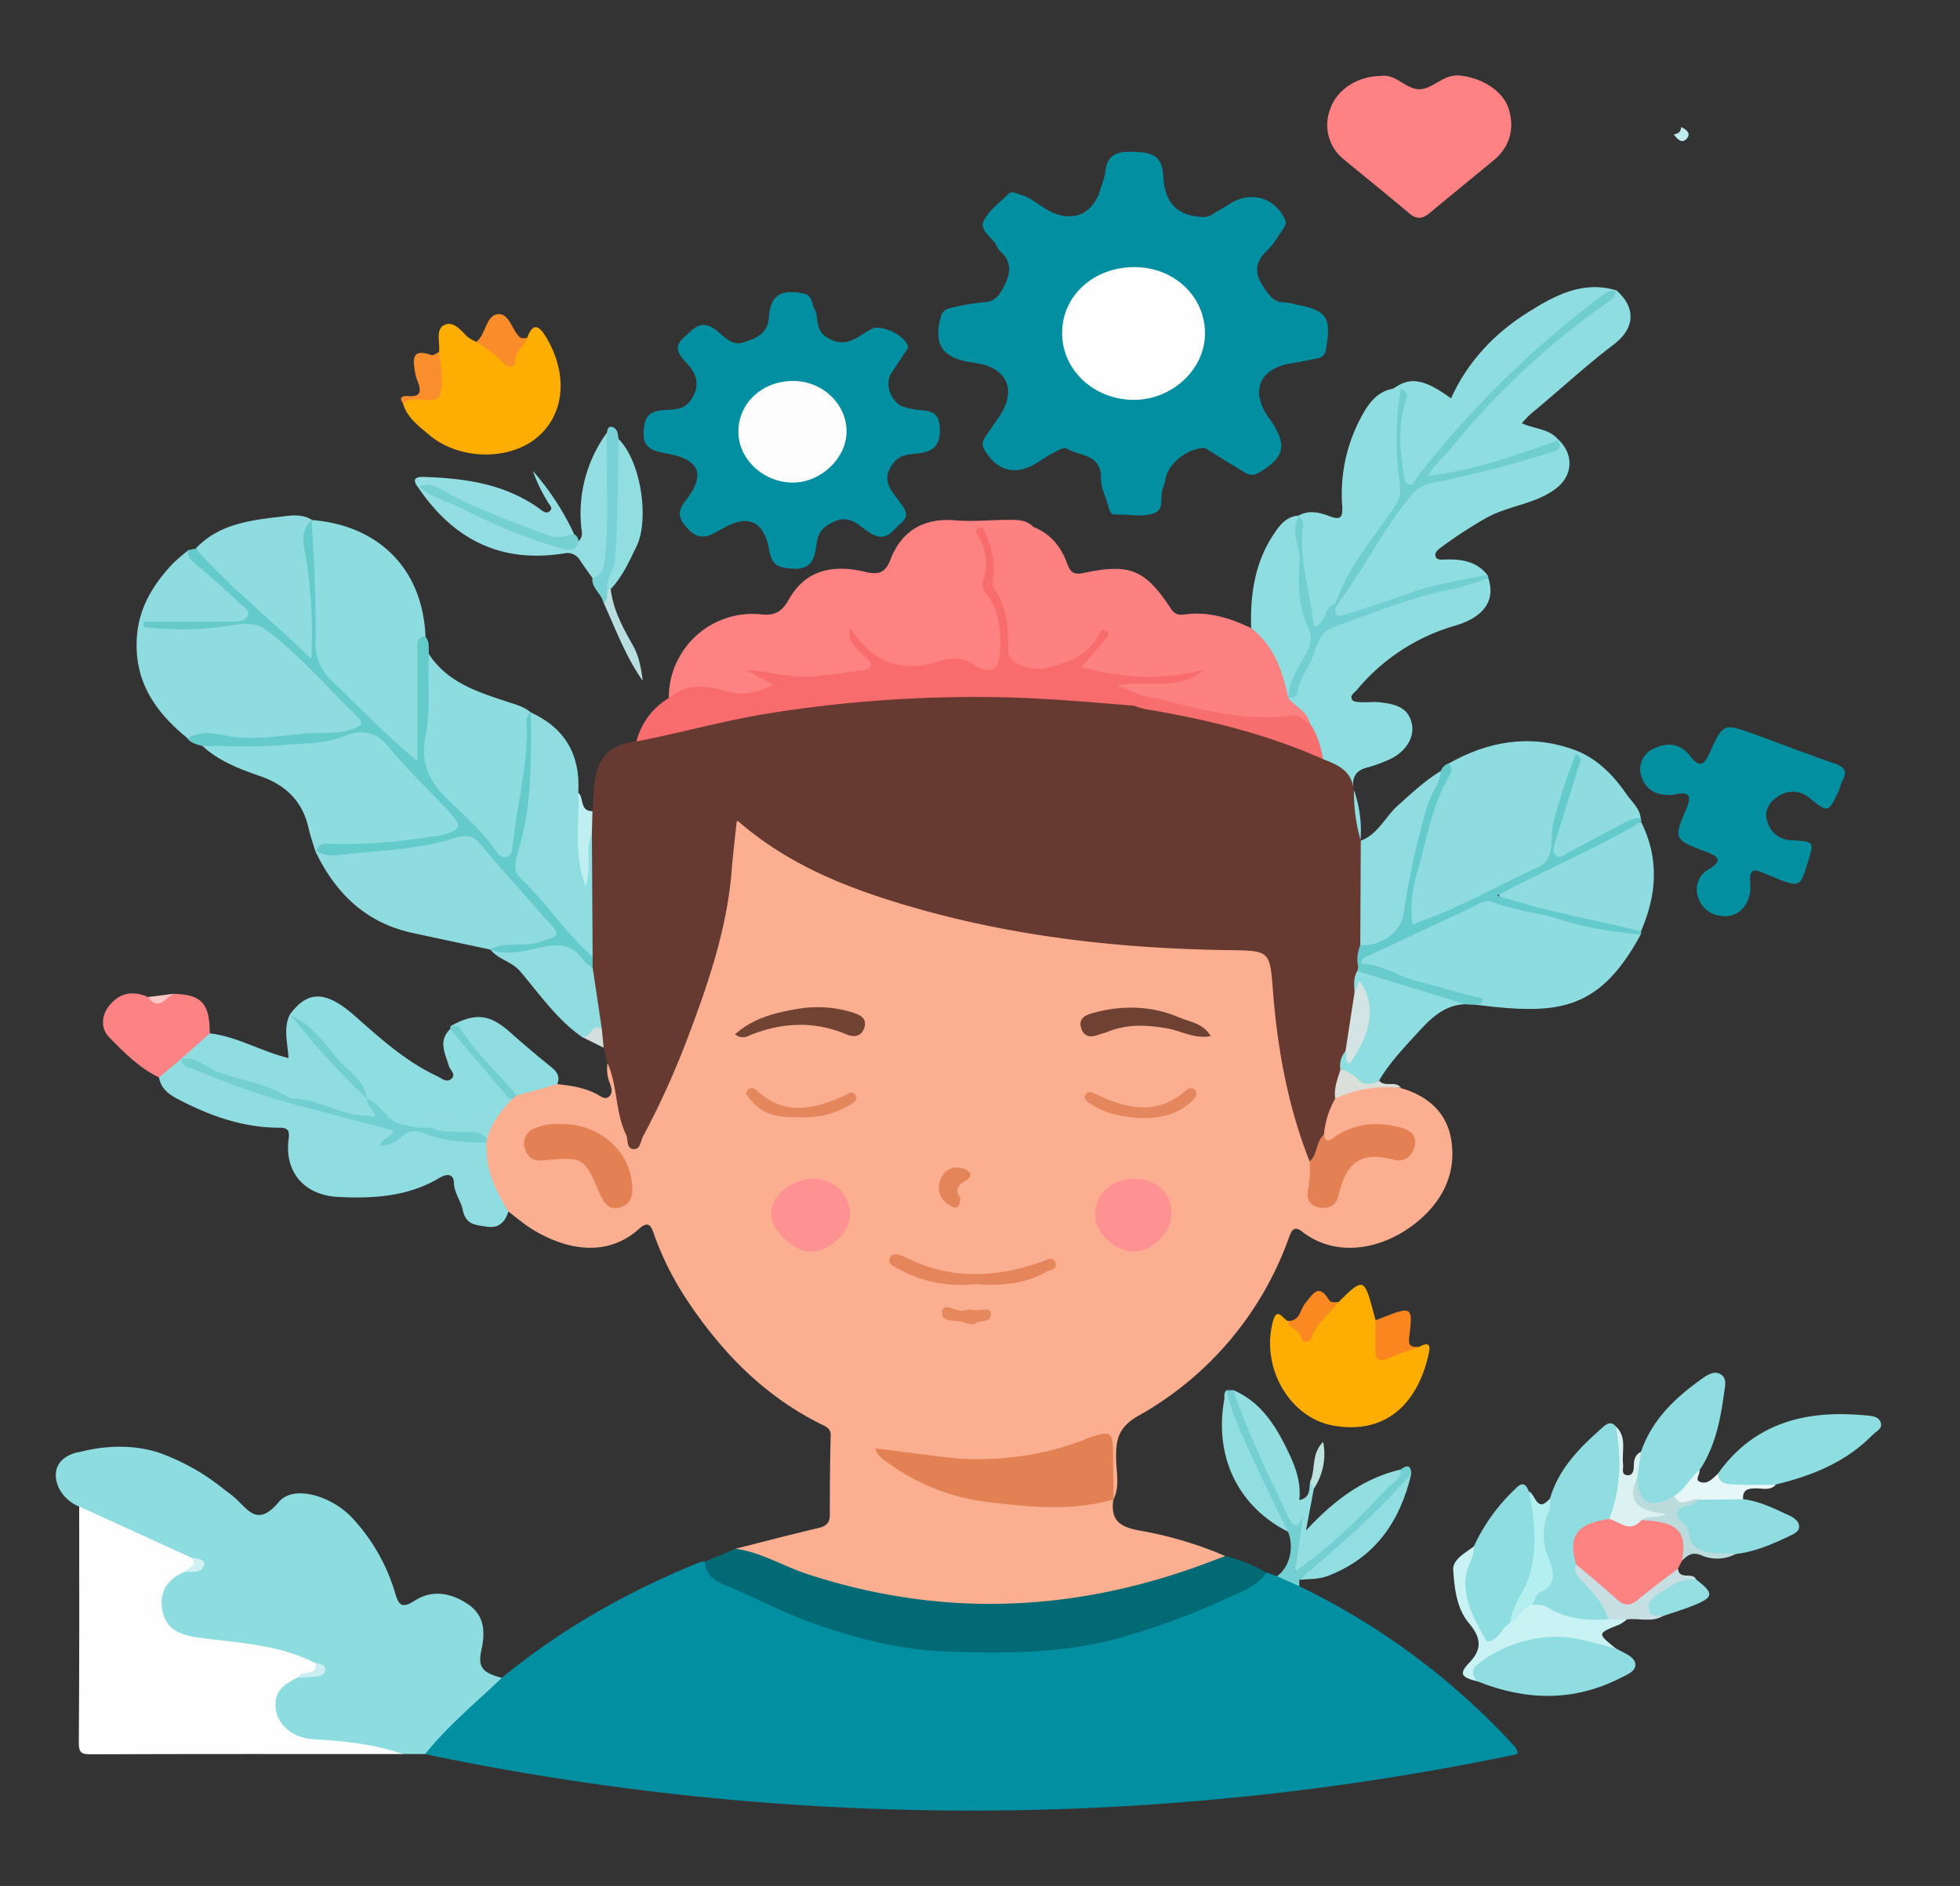 <svg id="Layer_1" data-name="Layer 1" xmlns="http://www.w3.org/2000/svg" viewBox="0 0 538.07 517.83"><rect x="0" y="0" width="538.07" height="517.83" fill="#333333" stroke="none"/><defs><style>.cls-1{fill:#018fa1;}.cls-2{fill:#8ddcdf;}.cls-3{fill:#fefefe;}.cls-4{fill:#fcaf90;}.cls-5{fill:#663a30;}.cls-6{fill:#028fa1;}.cls-7{fill:#fe8282;}.cls-8{fill:#fe8182;}.cls-9{fill:#016a74;}.cls-10{fill:#8edcdf;}.cls-11{fill:#0290a1;}.cls-12{fill:#f96c6d;}.cls-13{fill:#8fdde0;}.cls-14{fill:#fe8283;}.cls-15{fill:#8edde0;}.cls-16{fill:#fead02;}.cls-17{fill:#65caca;}.cls-18{fill:#8edde1;}.cls-19{fill:#8fdde1;}.cls-20{fill:#fd8282;}.cls-21{fill:#92dee1;}.cls-22{fill:#fd8283;}.cls-23{fill:#93dee2;}.cls-24{fill:#65cacb;}.cls-25{fill:#c8f2f4;}.cls-26{fill:#90dde1;}.cls-27{fill:#73cfd1;}.cls-28{fill:#71cfd1;}.cls-29{fill:#91dee1;}.cls-30{fill:#90dee1;}.cls-31{fill:#78d1d5;}.cls-32{fill:#c7dfe3;}.cls-33{fill:#b3eef0;}.cls-34{fill:#dbf1f2;}.cls-35{fill:#fb8620;}.cls-36{fill:#95dee1;}.cls-37{fill:#74d0d1;}.cls-38{fill:#fb8c2a;}.cls-39{fill:#bcdbdd;}.cls-40{fill:#e7f7f8;}.cls-41{fill:#fb8e2c;}.cls-42{fill:#fb8922;}.cls-43{fill:#69cbcc;}.cls-44{fill:#bfeff0;}.cls-45{fill:#b8dedf;}.cls-46{fill:#71cfcf;}.cls-47{fill:#dbdfda;}.cls-48{fill:#bfe3df;}.cls-49{fill:#d3dedd;}.cls-50{fill:#fcc6c7;}.cls-51{fill:#bfebec;}.cls-52{fill:#caeef2;}.cls-53{fill:#d0f1f4;}.cls-54{fill:#e28154;}.cls-55{fill:#e38155;}.cls-56{fill:#fe9192;}.cls-57{fill:#6e4132;}.cls-58{fill:#714333;}.cls-59{fill:#e4855b;}.cls-60{fill:#e4875e;}.cls-61{fill:#e5875d;}.cls-62{fill:#e48459;}.cls-63{fill:#e5885e;}.cls-64{fill:#f66e6e;}.cls-65{fill:#d4e4e4;}.cls-66{fill:#fdfdfe;}.cls-67{fill:#74cfd1;}.cls-68{fill:#70cecf;}.cls-69{fill:#71cfd0;}</style></defs><path class="cls-1" d="M137.76,460.69c16.38-13.52,34.7-23.75,54.32-31.75a5.76,5.76,0,0,1,1.45-.19c7.09,7.32,16.68,10.25,25.64,14,11.81,5,24.24,8.34,37.12,9,16.59.84,33.1,1.29,49.51-3.12,13.93-3.74,27.19-8.63,39.52-16.07a10.16,10.16,0,0,1,2.35-.79l2.89,1c2.35.23,4.61.63,6.12,2.74A195.93,195.93,0,0,1,415,478.64c.76.8,1.7,1.63,1.56,3a734.18,734.18,0,0,1-140.87,15.44,733.58,733.58,0,0,1-159-15.44,2.58,2.58,0,0,1-.15-1.2c.15-1.08,1.09-1.82,1.82-2.58,5.12-5.34,10.42-10.49,15.87-15.51C135.28,461.36,136.65,461.37,137.76,460.69Z"/><path class="cls-2" d="M137.76,460.69c-7.16,6.84-14.82,13.16-21.06,20.92h-6c-7.68-1.18-15.42-1.95-23.16-2.58-2.69-.21-5.24-.55-7.59-2-7.89-5-7.68-12.38.52-17,1.83-.69,4,0,5.64-.95,1.78-1-.33-1.13-.81-1.6-9.87-4.49-20.59-4.83-31-6.49-7.58-1.21-11.16-5.06-10.87-11.67.18-4.19,2.42-6.71,6.07-8.26a23,23,0,0,1,2.85-.63c.55-.12,1.55,0,1.3-.92-.16-.61-1.09-.54-1.7-.74-9.3-3.74-18-8.73-27.36-12.41a6,6,0,0,1-2.81-2.66c-5.32-2.24-7.5-7.5-6-11,1.39-3.2,5.55-4,6-4,10.52-2.74,18.22-1,21.65.09a60.82,60.82,0,0,1,17.73,9.86c1,.82,2.14,1.57,3.14,2.44,3.74,3.22,6.24,8.46,12.26,1.29,4.15-4.94,14.89-1.48,20.36,4.64a51.53,51.53,0,0,1,11.49,20.17c1,3.45,1.77,4.66,5.5,2.27,5-3.2,10.35-2,14.95,1.29,4.18,3,4.33,7.48,3.34,12.11C131.12,457.65,132.26,459.24,137.76,460.69Z"/><path class="cls-3" d="M21.74,413.63l30.94,14.13c3.2,3.26-.82,2.8-2,3.81-5,2.11-7.2,5.91-6,11.11s5.59,6.39,10.23,7c10.76,1.47,21.78,1.81,31.73,7,1.68,1.05,1.58,2-.21,2.76-1.52.67-3.29.32-4.77,1.15-2.77,1.49-5.6,2.88-6,6.58-.62,5.4,4,10.05,10.45,10.38,8.35.43,16.61,1.36,24.58,4.06-28.56,0-57.13-.05-85.69.07-2.69,0-3.38-.44-3.36-3.28C21.81,456.81,21.74,435.22,21.74,413.63Z"/><path class="cls-4" d="M153,297.67c3.73.4,7.39.95,10.81,2.73,1,.51,2.34,1.82,3.52.55,1-1,.47-2.5,0-3.74a10.17,10.17,0,0,1-.54-5.29c3.2.86,2.66,3.78,3.11,6,.84,4.07,1.37,8.21,2.86,12.13a2.66,2.66,0,0,0,1.76,2c3-4.06,5-8.8,7.13-13.43A257.62,257.62,0,0,0,197.6,252c1.69-7,1.92-14.16,2.68-21.26.19-1.8-.2-4,1.56-5,2.15-1.26,3.72.68,5.27,1.81,15.49,11.26,33.06,17.88,51.43,22.37a325.12,325.12,0,0,0,82.1,9.48c8-.12,9,.56,9.82,8.5.84,8.27,1.73,16.49,3.25,24.7a169.24,169.24,0,0,0,6.8,25.52,26.42,26.42,0,0,1,.26,6.94c-.08,1.94-.66,4.38,2.12,4.82,2.29.35,3-1.68,3.55-3.47a18.47,18.47,0,0,1,1.1-2.78c2.89-5.76,6-7.5,12.38-7,2.5.19,6.07,1.66,6.54-2.15s-3.51-3.79-6.12-4.19a20.12,20.12,0,0,0-12.94,2.71c-2,1.11-4.16,2-4.91-1.48,0-4,.83-7.75,3.72-10.77,5.77-3.81,12-3.32,18.34-2,7.05,2,12.35,6.36,13.73,13.57,1.71,9-1.74,16.73-8.59,22.63-9.48,8.17-22.77,10.71-32.33,3.13-2.32-1.83-3,.36-3.51,1.72a91.1,91.1,0,0,1-41.35,48.94c-5.57,3.17-6.16,6.59-6.1,11.76.05,3.73,1.06,7.61-.72,11.25-2.68-3.77-1.18-8.07-1.4-12.12-.19-3.47-1.62-4.59-4.73-3.37-18.13,7.1-36.69,7-56.51,3,7.62,5.46,14.72,9.26,23,10.77,12,2.17,24,3.28,36.19,1.26a4.79,4.79,0,0,1,3.4.42c-.78,5.55,1.55,7.52,7.2,8.53a105.61,105.61,0,0,1,23.54,7c-.55,1.64-2.07,2.06-3.44,2.6A178.82,178.82,0,0,1,285.2,441.2c-22.45,2.31-44-1.31-65.23-8.11-6.22-2-12.67-3.79-18.06-7.85,7.52-1.89,15-3.87,22.58-5.64,2.09-.49,3.3-1.27,3.31-3.54,0-7.32.06-14.63.24-21.95.05-1.78-1.06-2.3-2.23-2.87C210,383.5,198.21,371.42,188.63,357a83.58,83.58,0,0,1-8.92-17.62c-.74-2-1.26-4.7-4.25-2-8.83,8-20.15,5.83-29.47.06-2.24-1.38-4.24-3.15-6.36-4.74-5.8-4.79-7.34-11.23-7.11-18.35a8.44,8.44,0,0,1,.28-1.5c.81-4.94,3.61-8.64,7.31-11.79a9.49,9.49,0,0,1,1.88-1.32C145.49,298.17,148.9,296.06,153,297.67Z"/><path class="cls-5" d="M359.52,318.9c-5.84-14.82-8.74-30.31-10-46.09-.93-11.76-.64-11.77-12.1-11.93-32.25-.44-64-4.22-94.81-14.21-14.41-4.68-28.16-10.84-40.32-21.49-.53,5-1.08,9.36-1.42,13.72-1.27,16.25-6.55,31.45-12.25,46.51a230.76,230.76,0,0,1-12.11,26.66c-.67,1.26-.7,3.47-2.43,3.43-2.24,0-1.56-2.56-2.2-3.93-3-6.21-2.3-13.38-5.09-19.66-.36-1.41-.73-2.82-1.09-4.23a8.49,8.49,0,0,1-1.5-4.75c-1.15-5.75-1.88-11.57-2.84-17.35-.06-1.19-.13-2.38-.12-3.58-.46-11,.23-21.95,0-32.92-.12-2.25-.17-4.48,1.38-6.36a14.62,14.62,0,0,0,.26-2c0-8.48,1.17-16.13,11.89-17.17,9.57-5.21,20.31-6.12,30.69-8.26,27.1-5.59,54.57-5.69,82.06-5a171.1,171.1,0,0,1,23.33,2.28c10.16,2.26,20.51,3.6,30.53,6.6,7.63,2.28,15.2,4.59,22.31,8.22,4.58,1.28,8,3.57,7.87,9a.44.44,0,0,0,.15.54c.59,4.57,1.33,9.12,1.8,13.7l.07.18a6.08,6.08,0,0,1,1.52,4.55c0,7.72.42,15.44-.26,23.15a25.48,25.48,0,0,0-1,6.66,9.68,9.68,0,0,1-.28,1.61c-.79,2-.5,4.18-.73,6.28-1.05,5-.71,10.17-2.22,15.09-.63,2-1.77,3.79-1.68,6-.41,2.63-.66,5.31-2.39,7.52a24.18,24.18,0,0,0-3.09,9.94C362.47,314.2,363.32,317.78,359.52,318.9Z"/><path class="cls-1" d="M330.8,123c-4.77.08-9.66,4-10.74,8a16.87,16.87,0,0,1-.74,2.9c-1.07,2.23.4,5.72-2.11,6.84-3.34,1.49-7.22.37-10.86.55-1.58.08-1.78-1.17-2.1-2.3-.7-2.56-2.07-5.12-2-7.67.09-6.79-5.91-6-9.51-8.2-.48-.29-1.59.18-2.28.54a53.75,53.75,0,0,0-5.13,3c-6.19,4.18-11.62,2.95-15.19-3.39-.84-1.5-.17-2.52.57-3.63,1.2-1.79,2.43-3.56,3.64-5.34,4.86-7.19,2.17-13.3-6.45-14.63-.66-.1-1.32-.17-2-.3-7.44-1.4-9.6-5-7.61-12.44.5-1.87,1.89-2.21,3.32-2.51A55.91,55.91,0,0,1,270,83c2.94-.15,4.16-1.61,5.47-4.08,2.07-3.87,2.42-7.07-1.09-10.16a7.87,7.87,0,0,1-1-1.7c-1.33-2-4.46-4.06-3.42-6.2,1.44-3,4.44-5.23,6.92-7.63.93-.9,2.12-.07,3.24.23,2.84.75,4.91,2.75,7.35,4.14,6.73,3.84,12.75,1.4,14.77-6.1a24.66,24.66,0,0,0,1.13-3.81c.4-4.6,2.43-6.17,7.33-6,5.18.13,8.36.58,8.67,6.87.26,5.25,2.33,9.91,8.82,10.83,1.77.25,3.15.43,4.65-.54s3.16-1.84,4.69-2.83c5.73-3.72,12.34-1.86,15.22,4.2.56,1.19,0,1.88-.53,2.68-1.34,1.9-2.45,4.06-4.11,5.63-3.32,3.15-4.09,6-1.29,10.17,1.6,2.38,2.77,4.36,5.91,4.31a15.25,15.25,0,0,1,2.93.6c8.58,1.55,9.9,3.53,8.37,12.19a2.75,2.75,0,0,1-2.47,2.62c-2.29.4-4.56,1-6.86,1.3-8.77,1.29-11.56,7.5-6.58,14.71.19.28.39.54.58.82,4.82,7,4,10.33-3.23,14.59-2.28,1.34-3.82-.22-5.46-1.16C336.66,126.71,333.47,124.65,330.8,123Z"/><path class="cls-6" d="M249.29,95.53c-1.46,2.19-3,4.54-4.57,6.89-2.05,3.12,0,8.47,3.67,9.38a21.26,21.26,0,0,0,3.92.78c3.26.19,5.54.7,5.7,5,.17,4.51-1.53,6.23-5.68,6.88-2.54.4-5.16,0-7.31,3-3.25,4.62-.25,7.22,1.89,10.27,1.39,2,3.09,3.62.44,5.91-2.39,2.07-4,5.32-8.23,2.85-3.06-1.77-5.63-5.47-10.26-3.21-2.61,1.27-4.2,2.56-4.63,5.7-.5,3.65-1,7.59-6.75,7.17-3.75-.28-5.57-.91-6.3-5-1.51-8.41-6-10.12-13.35-5.74-3.05,1.8-5.81,3.3-9.06-.28-2.47-2.72-3-4.53-.62-7.59,5.68-7.23,4-11.37-5-13-3.73-.69-7-1.26-6.42-6.67.38-3.66,1.64-4.86,5-5.23,2.68-.29,5.81.11,7.73-2.53,2.57-3.55,2.33-6.87-.75-10.18-1.85-2-4.24-4.33-1.08-7.17,2.6-2.34,4.8-5.42,9.12-2,1.94,1.55,4.17,4.34,7.36,3.25,3.37-1.15,6.6-2.08,7-7.07.43-6.12,3.48-7.57,9.48-6.33,2.48.51,2.12,2.58,2.95,4.08,1.42,2.58,0,6,3.71,8.1,5.33,3.12,8.37-.66,12.12-2.53C242.07,88.94,249.13,92.4,249.29,95.53Z"/><path class="cls-7" d="M183.6,191.7a23,23,0,0,1,25.55-23c3.67.37,5.53-.83,7.34-4,4.2-7.5,11.08-10.09,21.18-7.65,3.9.94,5.53-.18,6.75-3.35,3.11-8.08,9.33-11.52,17.59-10.84,4.82.4,9.53-.05,14.3-.12,2.61,0,5.38-.19,7.44,2-2,1.79-4.33.43-6.49.46s-4.19,0-6.13.94c1.31,6.43-1.06,13.24,2.64,19.48,2.42,4.09,2.46,8.94,2.12,13.64s-3.16,7-7.39,5c-4.62-2.18-8.8-1.68-13.5-.66-7.48,1.62-14.24-.09-19.2-6.53-.18-.18-.15-.05.14.38,1.32,2,4.91,3,3.81,5.81s-4.48,2.34-7,2.79c-8.07,1.43-16.09,1.75-23.81-1,.2.6,1.18.49,1.82.91,2.75,1.8,2.68,2.95-.38,4.39-2.27,1.07-4.74,2-7.24,1.45C196.57,190.19,190.11,189.61,183.6,191.7Z"/><path class="cls-8" d="M269.59,144.77c4.71-1.85,9.43-.87,14.16-.06,4.64,1.82,7.51,5.4,9.16,9.88.9,2.44,1.74,3.33,4.6,2.73,12.67-2.71,16.88-.95,24,9.88,1.09,1.66,2.32,1.7,3.75,1.51,6.53-.9,12.45,1,18.21,3.75,6.82,2.22,8.09,8.48,10.2,14.09.51,1.36.07,3,.95,4.32,1.37,1.43,3.14,2.46,4.25,4.11.83,1.23,2.47,2.62.13,4a28.47,28.47,0,0,0-9.33-.91c-11.12.91-21.57-2.61-32.19-4.95a31.8,31.8,0,0,1-8.1-2.37c-1.2-.5-2.82-1.12-2.59-2.61s2-1.4,3.32-1.42c5.95-.11,12,.51,16.92-1.37-7.57,2.3-16.07,1.39-24.55.49-2.11-.22-4.76-.25-5.71-2.39-1.16-2.62,1.87-3.47,3.12-5,.3-.39.65-.75.49-.53-5.11,4.68-11.23,8.35-19.37,6-3.64-1-5.7-3.1-5.4-7.17.34-4.71-.12-9.3-3.16-13.25a3.32,3.32,0,0,1-.86-2.3C272.32,155.56,270.92,150.18,269.59,144.77Z"/><path class="cls-9" d="M201.91,425.24c7,.94,13,4.74,19.58,6.9,35.24,11.58,70.24,10.76,105.14-1.3,3.29-1.14,6.53-2.4,9.8-3.61a44.42,44.42,0,0,1,11.24,4.55c-2.7,3.92-7.17,5.33-11.1,7.19a198.85,198.85,0,0,1-27.16,10.16c-16.41,5-33,4.89-49.69,4.32-12.36-.42-24.34-3.49-36.13-7.61-7.68-2.69-14.81-6.41-22.19-9.63-3.18-1.38-7.68-2.46-7.86-7.46Z"/><path class="cls-10" d="M51.62,202.81c-9.07-7.3-15.07-16-14-28.43.69-7.9,4.57-14,9.71-19.52A49.94,49.94,0,0,1,51.82,151c4.53,4.64,10,8.17,14.47,12.92,1.42,1.53,3.67,3,2.55,5.45-1,2.14-3.34,1.64-5.3,1.83-6.79.67-13.6.45-20.4.5,8.64,0,17.29.21,25.88-1.1a7.1,7.1,0,0,1,5.54,1.7c8.91,6.78,16.21,15.23,24,23.13,2.8,2.82,2,5.1-1.93,6A79.17,79.17,0,0,1,84.84,203,192,192,0,0,1,51.62,202.81Z"/><path class="cls-10" d="M397.58,209.7c10.8-6.14,22.15-8.17,34.12-4,6.43,2.22,11.1,6.95,14.83,12.39,1.42,2.08,3.69,3.87,3.91,6.72-6.2,4.2-13.17,7-19.65,10.69-1.27.72-2.94,1.51-4.12.12s-.73-3.2-.29-4.78c1.8-6.51,3.08-13.18,4.76-17-1.71,5.26-4.46,13-5.15,21.25-.19,2.22-1.88,3.5-3.7,4.38-10.14,4.92-20.06,10.3-30.63,14.28-4.32,1.63-5.54.92-5.26-3.57.51-8.47,2.92-16.58,5.17-24.7C393.07,220,395.66,215,397.58,209.7Z"/><path class="cls-11" d="M459.34,218.23c-3.59.27-7.16-.61-8.58-4.67a6.12,6.12,0,0,1,3.23-8c3.72-1.88,7.37-1.35,9.88,1.89,3,3.87,4.08,2.26,5.61-1.06,3.61-7.81,3.73-7.81,11.79-4.92,7.49,2.69,14.89,5.63,22.43,8.18,2.79,1,3.48,2.16,2.09,4.7-.47.86-.6,1.89-1,2.78-2.91,6.12-2.91,6.11-8.06,1.95a7,7,0,0,0-8.35-.56c-2.55,1.51-4.24,3.88-3.17,7.13a6.92,6.92,0,0,0,6.66,5.06c6.46.41,6.15.34,4.31,6.42-1.92,6.32-2.17,6.68-9.15,3.76-.92-.38-1.87-.7-2.77-1.12-2.94-1.38-4.12-1-3.78,2.73.53,5.61-3.2,9.65-7.89,9a7.27,7.27,0,0,1-6.49-5.41,6.27,6.27,0,0,1,2.89-7.35c3.8-2.29,3.18-3.44-.6-4.86-9-3.38-9-3.49-5.31-12.15C464.7,217.87,463,217.34,459.34,218.23Z"/><path class="cls-12" d="M269.59,144.77a22,22,0,0,1,3.07,13.77c-.11,1-.34,2.27.15,3,3.85,5.32,4,11.34,4,17.55,0,2.93,6.15,5.33,10.48,4.26,5.85-1.45,11.61-3.21,14.44-9.37.42-.93,1.16-1.32,2-.85,1,.59.46,1.43-.08,2.07-2.09,2.51-4.22,5-6.81,8,11.53,3,22.61,3.74,33.88.55-6.89,6.21-15.37,2.91-24.1,4.44,4.16,1.77,7.38,3.2,11,3.55.64,1.24.41,2.27-1.06,2.38-1.69.13-3.45.44-5.11-.34-13.9-1.15-27.77-2.38-41.75-2.4a357.61,357.61,0,0,0-60,4.71c-11.79,2-23.26,5.22-35,7.5a19.56,19.56,0,0,1,8.84-11.89c4.91-4.3,10.58-3.46,16-1.84,4.56,1.36,8.38.21,12.81-1.84l-7.35-4c6.19.31,12.11,2.24,18.26,1.69,4.1-.36,8.21-.83,12.26-1.55,1.16-.21,3,.2,3.48-1.32s-1.36-2-2.11-3c-1.45-1.89-4.25-3.09-3.54-7.3,4.79,7,10.45,10.85,18.46,10.28a27.37,27.37,0,0,0,6.28-1.38c3.14-1,5.94-1,9,.9,5.14,3.22,7.43,1.66,7.52-4.54.08-5.22-.39-10.24-3.72-14.61a4,4,0,0,1-1-3.71,14.41,14.41,0,0,0-1.64-12.82C267.41,145.29,268.53,145,269.59,144.77Z"/><path class="cls-13" d="M133.58,313.66c-.47,7.14,2.39,13.22,6,19-1,2.85-2.51,4.67-6,4.14-3-.46-5.72-.48-6.53-4.56-.49-2.46-2.34-4.59-2.43-7.42s-2.24-2.44-3.93-1.43c-8.67,5.18-18.21,5.75-27.9,5.25-9.35-.49-14.79-6.92-13.54-16,.33-2.41-.42-3-2.5-3-10.21,0-19.43-3.36-28.32-8.08-2.53-1.35-4.34-3-4.8-5.87.14-3.62,3.21-4.2,5.63-5.47a3.18,3.18,0,0,1,1.37.49,142.74,142.74,0,0,0,28.81,10.49c7.69,3.18,16,4,23.89,6.52,2,.63,6-.69,4.94,4-.09.37.49-.16.61-.28,2.82-2.71,6-2.32,9.28-1.13s6.78,1.45,10.23,1.84C130.21,312.5,132.12,312.21,133.58,313.66Z"/><path class="cls-14" d="M379,20.87c4-.78,6.86,3.58,10.58,3.63s6.49-4.1,11-3.76c5.75.44,12,4,13.6,9.15s.5,10.24-4,14c-5.85,4.88-11.8,9.66-17.64,14.56-2,1.65-3.6,1.89-5.68.12C381,53.62,375.09,48.87,369.21,44a12.08,12.08,0,0,1-4.09-13.89C366.87,24.65,372.7,20.88,379,20.87Z"/><path class="cls-2" d="M450.39,256.64c-11.67,21.55-23.4,22-45.94,19.15-5.65-3-12.05-3.77-18-5.85a78.31,78.31,0,0,1-13.19-5.46c-.4-2.19,1.27-2.87,2.73-3.62,10.16-5.22,20.84-9.29,31.24-14a4.9,4.9,0,0,1,3.42-.29c12.64,3.93,25.59,6.57,38.54,9.22A3,3,0,0,1,450.39,256.64Z"/><path class="cls-2" d="M85.69,142.78c17.33,1.4,30.22,12.46,31.12,31.87-1.49,8.89-.18,17.87-.79,26.78-.19,2.81,1.45,6.84-1.88,8-2.79,1-4.57-2.68-6.53-4.56-6.11-5.84-11.59-12.32-17.81-18a13.34,13.34,0,0,1-4.34-9.7c-.41-9.75.4-19.55-1-29.28C84.16,146.15,84.17,144.21,85.69,142.78Z"/><path class="cls-10" d="M134.64,260.73c-7.06-1.51-14.12-3-21.19-4.53-12.93-2.73-21.31-10.87-26.86-22.42l.71-.42c8.79-.17,17.55-.91,26.28-1.93,4-.47,7.59-2.28,11.58-2.73a8.83,8.83,0,0,1,8.33,3.11c6.29,6.85,12.58,13.69,18.48,20.89,2.94,3.6,2.44,5.24-2.05,6.76A34,34,0,0,1,134.64,260.73Z"/><path class="cls-2" d="M86.59,233.78c-.65-2.18-1.43-4.33-1.92-6.55C83,219.75,78.11,215.34,71.14,213c-5.62-1.92-11.08-4.07-15.55-8.16,1.36-1.61,3.29-1.54,5.07-1.45,13.33.7,26.54.11,39.53-3.28,1.88-.49,3.19.36,4.42,1.58,7.09,7,14.36,13.83,20.79,21.46,2.79,3.31,2.51,4.56-1.56,6-9.86,3.49-20.2,3.45-30.45,4-2.16.12-4.34-.14-6.46.47Z"/><path class="cls-15" d="M359.61,198.7c-.7-3.43-4-4.64-5.94-7l.3-.71c1.93-4,3.9-8,5.51-12.19,1.77-4.56,4.83-7.42,9.64-9.25,11.15-4.24,22.65-7.25,34.06-10.61a10.24,10.24,0,0,1,5.41-.17c2,6-1.14,10.67-9.07,13a54.72,54.72,0,0,0-27,17.64c-.7.83-2.16,1.59-1.23,2.84.42.56,1.79.51,2.73.55,1.49.08,3-.15,4.48,0,4,.46,8.12,1.08,9.1,6,.79,3.95-2,8-6.59,9.91a39,39,0,0,1-5.59,2c-3.11.76-4.3,2.62-3.89,5.68-.64-4.86-4.42-6.44-8.29-7.94A15.39,15.39,0,0,1,359.61,198.7Z"/><path class="cls-15" d="M427.69,120.58c4.39,4,4.16,9.86-.32,13.39-5.88,4.62-13.61,4.8-19.89,8.55a122.37,122.37,0,0,0-12,7.87c-.74.57-1.73,1.32-1.36,2.41s1.67.85,2.59.82c4.42-.12,8.57.44,11.58,4.19-1.86,2.22-4.66,1.4-7,2a290,290,0,0,0-30.62,9.53c-1.94.7-4.79,2.22-4.88-2.07a230.74,230.74,0,0,1,21-32.46c1.62-2.1,4-2.68,6.47-3.34,10.23-2.71,20.73-4.41,30.7-8.09a5.11,5.11,0,0,0,3.12-2.28Z"/><path class="cls-16" d="M144.67,92.84c1.65-4.4,3.29-3.55,5.32-.15,5.94,10,5.07,20.86-2.32,27.23-7.73,6.67-21.63,6.5-29.94-.58-2.83-2.41-6-4.69-7.11-8.6.5-2.62,2.57-1.15,3.92-1.46,3.16-.74,5.61-1.79,4.9-5.87a10.08,10.08,0,0,1,1.13-6.77,4.07,4.07,0,0,1,0-.49c.13-2.39-.91-5.7,1.27-6.85,2.55-1.36,4.61,1.3,6.45,3.15a10.42,10.42,0,0,0,2.54,1.42,8.64,8.64,0,0,0,1.91.29c2.83.57,4.36,4.54,6.84,3.93C141.45,97.62,142.05,93.84,144.67,92.84Z"/><path class="cls-16" d="M367.49,357.47c6.79-6.69,7-6.63,9.51,2.65.21.8.43,1.6.64,2.4.26.61-.06-.11.35.36,2.17,2.48-1,7.3,2.51,8.23,2.54.67,5.87-1.29,9-1.27,1.77-.94,3.43-1.47,2.78,1.58-2.7,12.88-11,22.72-26.32,20-11.91-2.15-19.85-15.9-16.55-28.46,1.2-4.6,2.81-.57,4.24-.23,3.64,3.41,6.68,3.49,8.91-1.53C363.48,359,366,358.94,367.49,357.47Z"/><path class="cls-2" d="M117.76,179.64c5.07,7.71,13.25,10.33,21.37,13,2.34.77,4.71,1.34,6.63,3,1.41,8.9-1,17.5-2.24,26.18-.52,3.6-.17,7.32-1.48,10.83-1.57,4.23-3.87,4.94-6.81,1.47-5.58-6.58-12-12.39-17.42-19.1-1.27-1.57-2.29-3.11-2.24-5.34.21-8.64,1-17.26.78-25.91C116.32,182.25,116.46,180.72,117.76,179.64Z"/><path class="cls-17" d="M117.76,179.64c-.45,7.61.55,15.26-1,22.87-1.31,6.45.88,11.85,5.66,16.5s9.8,9,13.65,14.52c.62.89,1.44,2,2.79,1.8,1.69-.31,1.73-1.82,1.87-3.13,1.1-10.35,3.75-20.5,3.94-31,0-1.9-.78-4.05,1.07-5.63v0a3.43,3.43,0,0,1,1.62,2.9c-.58,12-.23,24.19-3.72,35.92-1.06,3.54.25,6,2.6,8.45,5.95,6.2,12,12.34,16.44,19.81l0,3.05c-2,.54-3.22-.8-4.21-2-2.47-3-5.45-3-9-2.46-5,.78-10.06,2.78-14.9-.56h0c4.25-2.25,9.05-.53,13.52-2,5.76-1.89,5.91-1.67,2-6.06-6.23-7.08-12.52-14.1-18.63-21.28-1.92-2.26-4.19-2-6.32-1.32-9.8,3.18-20,3.43-30.12,4.52-2.69.29-5.66.89-8.2-1,.9-2.31,2.92-1.9,4.68-1.83a144,144,0,0,0,27.19-2.06c.5-.08,1,0,1.49-.12,6.83-1.67,7.07-2.45,2.33-7.48-5.32-5.65-11-11-15.85-17-3.65-4.62-8-4.6-12.24-2.9-5.58,2.23-11.34,1.93-17,2.41-7.27.61-14.62.22-21.94.25-1.44-.43-3-.73-4-2,3.36-2.25,7.25-1.48,10.59-.82,8.69,1.74,17.15-.72,25.72-.73,2.92,0,6.25,0,9.28-1.18,2.13-.82,2.91-1.51,1-3.32-8.24-8-15.66-16.81-24.86-23.7-4-3-9-1.31-13.5-.83a84.92,84.92,0,0,1-20.28-.07V170.7q10.05,0,20.09,0c1.66,0,3.32,0,5,0,1.36-.06,2.88-.33,3.47-1.57.74-1.55-.91-2.33-1.82-3.16-4-3.71-8-7.45-12.23-10.91-1.4-1.15-2.57-2-2.28-4l1.89-.4c6.86,4.42,12.26,10.52,18.19,16,3.88,3.58,7.82,7.06,12.12,11,1.1-8-.12-15.3-1.12-22.59a37.69,37.69,0,0,1-.33-9.42c.19-1.65.22-3.94,3.11-2.87h0c.75,11.24,1.29,22.49,1.12,33.77a13.67,13.67,0,0,0,4.6,10.52c7.54,7.22,14.73,14.81,23.32,21.88v-17c0-4.48,0-9,0-13.45,0-1.64-.32-3.48,2.07-3.83C118.09,176.13,117.56,178,117.76,179.64Z"/><path class="cls-15" d="M79.57,278.57c4.65-6.29,9.44-7,17.69.24,7.1,6.26,14,12.56,22.68,16.64,1.34.64,2.68,1.95,4,.74s-.37-2.36-.72-3.53c-1-3.42-3-6.84.35-10.1,5.3,2.95,8.06,8.37,12.11,12.54,1.82,1.86,4.68,3.33,4.15,6.74-5.4,4.09-11.13,6.9-18.2,4.91-2.85-.8-4.78.39-5.8,3.12-6.66,1.17-11-2.47-14.82-7.15a6.8,6.8,0,0,1-1-1c-5.59-8.51-13-15.42-20.15-22.5C79.78,279,79.68,278.78,79.57,278.57Z"/><path class="cls-15" d="M356.48,141.57c2.89-1.6,5.81-.88,8.58.19,3.23,1.25,3.57-.06,3.41-2.9a44.43,44.43,0,0,1,6.35-26.34c1.74-2.81,4.09-5.23,7.67-5.81a1.89,1.89,0,0,1,2.3-.06c.55,6.41-1,13,.34,19.21,1.82,8.66-1.9,14.86-6.62,21.15a159.36,159.36,0,0,0-11.77,18.92,6.6,6.6,0,0,0-1.29,2.08c-.83,2.14-1.55,5-4.28,4.64-2.43-.33-2.38-3.33-2.66-5.32-1.17-8.26-3.26-16.46-2.13-24.93C356.41,142.13,356.45,141.85,356.48,141.57Z"/><path class="cls-13" d="M162.69,262.71c-7.47-6.59-12.89-15.07-20.11-21.91-1.77-1.67-1.14-4.42-.45-6.65,4-12.59,3.67-25.56,3.62-38.52,9.47,4.32,13.63,11.77,13,22,1.8,6.48,1.22,13.12,1.44,19.64.91-2.74-1.41-6.43,2.3-8.48Z"/><path class="cls-18" d="M443.66,79.65c5.36,4.63,5.4,10.32-.59,14.89-7.91,6-15.18,12.81-22.85,19.11a32.8,32.8,0,0,0-2.44,2.57c3.5,1.56,7.43,1.52,9.91,4.36l-.19.32c-3.47,3.75-8.48,4.25-12.91,5.57a168.18,168.18,0,0,1-18.71,4.65c-1.46.26-3.13,1.06-4.12-.45s.46-2.84,1.37-3.89c8.3-9.46,16.52-19,25.88-27.46A281.68,281.68,0,0,1,443,80Z"/><path class="cls-18" d="M384.57,106.75l-2.08,0c4.44-3.39,8.42-2.79,15.85,2.62,4.58-10.13,12-17.91,21.19-23.66,7.15-4.51,14.92-8.75,24.13-6l-.23.25c-20.29,14.6-38.4,31.44-53.25,51.64-.86,1.16-1.82,2.66-3.55,2.22s-2.06-2.1-2.16-3.6c-.46-6.77-1-13.56.4-20.29C385.1,108.73,385.81,107.69,384.57,106.75Z"/><path class="cls-10" d="M85.68,142.77c-3.93,3.27-2,7.62-1.53,11.3a132.65,132.65,0,0,1,1.3,26.86c-10.86-10.63-22.16-19.53-31.74-30.3,6.07-6.48,14.27-7.71,22.41-8.65C79.2,141.62,82.64,140.85,85.68,142.77Z"/><path class="cls-10" d="M450.54,225.7c5,10,4.31,20-.06,30-6.86.42-13.25-2.15-19.8-3.44-4.93-1-9.9-2.32-14.81-3.67-1.68-.46-4-.66-4.29-2.66s1.92-2.43,3.35-3.17c11-5.68,22.37-10.71,33.2-16.77A3.15,3.15,0,0,1,450.54,225.7Z"/><path class="cls-13" d="M425.49,411.55c2.42-8.44,8.37-14.26,14.68-19.81,1.1-1,2.24-1.44,3.41-.1,2,8.71,3.5,17.4-1,25.85a4.62,4.62,0,0,1-1.69,1c-7.54,2.49-8.12,3.37-7.3,11,.13,1.05-1.22,2.1.69,3.15,2.91,1.6,4.5,4.69,6.41,7.32,1.09,1.52,2.19,3.38.43,5.29-7.55,2.41-13.85-1.28-20.31-4.17-1.31-2.06,0-3.61,1.32-4.75a6,6,0,0,0,1.82-7.58C421.38,422.7,422.51,417.06,425.49,411.55Z"/><path class="cls-19" d="M57.59,283.73c7.5.85,14,4.93,21.62,6.78-.26-4.29-1.48-8.19.36-11.94l.27.23a214.45,214.45,0,0,1,20.87,22.89v0a7.61,7.61,0,0,1,1.33,1.46c.65,1.18,2.64,2.16,1.31,3.73-1,1.22-2.68.63-4.18.28-6.4-1.5-12.7-3.38-19.06-5C70,298.48,59.49,295.77,49.85,290.8l-.11-.1C51.22,287.09,53.61,284.52,57.59,283.73Z"/><path class="cls-13" d="M443.58,452.6c.59.31,1.17.64,1.76.93,1.67.83,3.73,1.91,3.61,3.69s-2.23,2.56-3.92,3.42c-13,6.66-26.16,6.33-39.45,1-2.87-1.54-2.54-3.19-.58-5.46,3.94-4.59,9.5-6.5,14.83-7.35,7.17-1.14,14.9-2.31,21.47,2.88C442,452.2,442.91,452.08,443.58,452.6Z"/><path class="cls-15" d="M471.59,404.64c10.13-14.26,24.55-17.59,40.87-16,1.45.14,3.23.25,3.82,1.84.66,1.81-1.15,2.42-2.17,3.46-7.34,7.53-16.61,11.23-26.56,13.65-3.8,1.1-7.76.36-11.64,1.05C473.76,409.05,470.76,408.4,471.59,404.64Z"/><path class="cls-15" d="M404.59,424.63a51,51,0,0,1,10.79-15.24c1.38-1.32,3-3.45,4.32.13,5.09,11.19,3.37,21.85-2.42,32.23-.72,1.29-1.1,2.77-1.84,4.07a17,17,0,0,1-3.06,3.9c-3.12,2.83-4.17,2.47-6.26-1.31-1.91-3.44-4.36-6.47-4.74-10.72C401,432.85,401.33,428.45,404.59,424.63Z"/><path class="cls-13" d="M373.43,259.56q.07-14.37.14-28.74c4.74-1.74,6.67-6.54,10.18-9.66,3.8-3.38,7.44-6.85,11.81-9.5,1.38,1.66.22,3.21-.39,4.63-4.64,10.88-7.15,22.29-8.6,34-.68,5.5-6.7,10.91-12.23,10.67C373.56,260.9,373.27,260.33,373.43,259.56Z"/><path class="cls-13" d="M450.49,398.62c3.06-9,9.66-15.1,17.17-20.36,1.26-.88,3-1.9,4.59-1,1.95,1.09,1.33,3.25,1.09,5-1,7.52-2.46,14.95-6.79,21.43-1.63,3.5-3.66,6.65-7.13,8.64-7.41,3.33-11.36,1-10.88-6.47C449.3,403.43,449.06,400.8,450.49,398.62Z"/><path class="cls-20" d="M432.68,429.53c-2.28-7.84.16-11.18,9.09-12.48,3.18-.4,6.45,1.55,9.57-.42a11.52,11.52,0,0,1,7.28.71c4.41,2.15,5.53,6.18,3.13,11.2-.38.73-.76,1.46-1.13,2.19-2.43,5.11-7.75,6.92-11.77,10.2a3.24,3.24,0,0,1-4.18.08C440.72,437.13,435.14,435,432.68,429.53Z"/><path class="cls-21" d="M338.62,381.7c6.7,2.88,10.74,8.45,13.87,14.58,2.43,4.78,4.84,9.76,4.2,15.59,3.28-.68,2.6-3.2,3-5.14,1.76-.06,1.47.92,1,2-.63,3.34-1.26,6.68-2.16,11.49,7.83-8.41,15.82-14.35,26-16.73,1.36,1.61.21,2.78-.78,3.88a182.66,182.66,0,0,1-23.88,22.56c-1.2.93-2.59,2.62-4.32,1.29-1.31-1-.92-2.76-.47-4.21.88-2.81.11-6,2.22-8.54.31-.55.08.14-.38-.34-.25-.26.09.24.06.27-1.6,1.81-3,1.5-4.24-1.56-1.8-4.31-4.35-8.2-6.34-12.39-2.85-6-4.94-12.32-7.58-18.41A4.9,4.9,0,0,1,338.62,381.7Z"/><path class="cls-22" d="M57.59,283.73l-7.85,7-6.08,5.1c-5.45-2.61-9.64-6.87-13.74-11.08-2.18-2.25-2.16-5.59-.2-8.27,2.83-3.85,6.6-4.65,11-2.7,2.71,2.23,4.77-.58,7.15-.91C55.41,273.14,57.57,275.55,57.59,283.73Z"/><path class="cls-15" d="M353.67,191.66c-1.54-7.39-3.89-14.34-10.19-19.2-.31-9.16,1-18,6.17-25.76,1.6-2.43,3.45-4.9,6.83-5.13l.18.3c.49,10.58.15,21.27,3.81,31.46a5.16,5.16,0,0,1-.08,3.9c-2.12,4.85-4.13,9.75-6.69,14.39Z"/><path class="cls-23" d="M158.76,148.62c1.28-1,1-2.4.83-3.65a37.54,37.54,0,0,1,7.08-26.23,3.06,3.06,0,0,1,1.18,2.14c.27,11.79,1.16,23.59-.87,35.32-.42,2.43-1.85,3.43-4.31,2.55-1.14-1.61-2.3-3.2-3.4-4.84a4,4,0,0,0-4.24-2c-17.49,2.89-30.64-3.79-40.31-18.2l.62-.41c7.19,2.12,13.57,6,20.34,9.09,4.71,2.13,9.69,3.47,14.35,5.73A10.42,10.42,0,0,0,158.76,148.62Z"/><path class="cls-15" d="M371.86,272.48c-.14-2-.34-4.05.77-5.91,1.37-1,2.8-.73,4.25-.23,8.09,2.83,16.21,5.55,24.55,7.58a1.34,1.34,0,0,1,1.15,1.8c-5.82.07-9.58,3.66-13.19,7.61-3.87,4.24-7.85,8.38-10.81,13.35-4.07,2.52-5.88,2-10.61-3.05a6,6,0,0,1,1.4-5c1-.38.54,2.32,1.55.95,3.2-4.33,3.26-9.64,3.88-14.69C375,273.44,374.52,271.2,371.86,272.48Z"/><path class="cls-24" d="M373.43,259.56c5.88.12,11.1-3.47,11.89-8.66a208.43,208.43,0,0,1,6.53-29.64c1-3.3,3.43-6,3.71-9.6a3.4,3.4,0,0,1,2-2c1.24.87,1.08,2,.44,3.07-4.9,8.38-6.39,17.95-9,27.07a32.54,32.54,0,0,0-1.26,14c12.13-4.12,23.12-10.41,34.54-15.72,5-2.33,3.1-8,4.16-12.08a146.7,146.7,0,0,1,6.16-19c1.75,1,1.33,1.78,1.09,2.55q-3.39,10.83-6.78,21.68c-.4,1.28-.81,2.84.29,3.75s2.19-.27,3.18-.79c4.68-2.45,9.29-5,14-7.44,1.89-1,3.71-2.34,6.05-2.06a1.52,1.52,0,0,1,.1.94C438.11,233,424.81,238.6,411,245.89c13.76,4.48,26.77,6.63,39.5,9.84a1.25,1.25,0,0,1-.08.91c-7.34-.86-14.63-1.69-21.75-4.07-6-2-12.52-2.41-18.54-4.77-2.73-1.07-5.08,1-7.42,2-9.1,4.18-18.13,8.52-27.23,12.71-1,.47-1.74.86-1.76,2,.29.83,0,1.19-.87,1A9.81,9.81,0,0,1,373.43,259.56Z"/><path class="cls-13" d="M478.56,411.64c4.51.5,8.49,2.58,12.52,4.41,1.3.59,2.88,1.61,2.82,3.18,0,1.34-1.58,2-2.79,2.59-4.66,2.2-9.35,4.27-14.55,4.85-3.7.57-7.38,1.23-10.88-1s-4.17-6.36-5.86-9.72c-.69-1.36.56-2.83,2.13-3.38s3.31-1.45,5.05-2C470.92,410.21,474.89,409.19,478.56,411.64Z"/><path class="cls-13" d="M134.65,260.73c4.73,1.78,9.4.29,13.93-.64,4.71-1,8.59-.9,11.52,3.49a11.74,11.74,0,0,0,2.62,2.18l2.49,16.72c-1.76.92-2.9,3.41-5.51,2.2-6.86-4.83-11.59-11.73-16.92-18C140.36,263.89,136.77,263.46,134.65,260.73Z"/><path class="cls-25" d="M404.59,424.63c.2,3-1.94,5.36-2.21,8.45-.61,6.82,2.67,12,5.81,17.68,3.11-.2,4-3.66,6.37-5.16,2.05-1.63,1.9-5.94,6.07-5,1.48,0,3-.1,4.3.74,5.1,3.28,10.77,3.61,16.57,3.27a3.54,3.54,0,0,1,5.1.05,10.89,10.89,0,0,1-2,1.39c-6.17,2.43-6.17,2.41-1,6.57-6.16-1.49-12.09-3.69-18.73-3.13a35.69,35.69,0,0,0-18.94,7.27c-2.11,1.59-1.94,3.14-.33,4.88-4.56-1.09-5.12-2.13-2.18-5.19,3.71-3.85,3-7-.19-10.82-3.4-4.09-3.92-9.5-4.28-14.5C398.72,428.21,402.2,426.41,404.59,424.63Z"/><path class="cls-23" d="M114.72,133.73c-1.72-2.27-.51-2.85,1.65-2.78,11.47.38,22.62,1.94,32.2,9.07.7.53,1.56,1,2.26.4,1.12-.91.07-1.68-.41-2.51a45.51,45.51,0,0,1-4.14-8.61,72.3,72.3,0,0,1,11.37,17.44c-1.41,2.54-3.55,2.58-6,1.78a205.28,205.28,0,0,1-26-10.57c-3.46-1.7-6.74-3.86-10.69-4.36Z"/><path class="cls-26" d="M153,297.67l-11.18,3.14c-5.68-3.75-9.23-9.57-13.83-14.37-1.46-1.53-2.54-3.42-4.25-4.74,6.8-3.75,10.73-3.25,16.36,1.78,3.67,3.29,7.45,6.46,11.29,9.55C153,294.32,153.8,295.65,153,297.67Z"/><path class="cls-27" d="M338.62,381.7c4,12.23,9.9,23.62,15.26,35.25,1.4,3,2.52,2,3.82-.26-.69,4.68-1.37,9.35-2.17,14.81,9.84-6.91,17.79-14.77,25.39-23,1.34-1.44,3.93-2.3,3.58-5,1.63-1.27,2.81-1.4,2.95,1.15C380.63,416,370,423.7,360.16,432.08c-1,.88-2.6.59-3.48,1.72v1.73l-6.12-2.74c3.44-2.45,4.79-7.81,3.06-12.19C345.23,410,341.11,397.41,336.49,385c-.4-1.06-.74-2.23.15-3.28Z"/><path class="cls-28" d="M353.7,191.62c.15-4.65,2.76-8.37,4.87-12.21,1.25-2.28,1.64-4.74.72-6.65-2.9-6.07-3-12.47-2.56-18.82.3-4.07-2.72-8.07-.07-12.07,1.45,1.12,1,2.75.91,4.15-.8,8.88,2.36,17.22,3.09,26.13,3.67-1,2.68-5.64,5.92-6.46.29.23.39.47.3.7s-.17.37-.27.37c-.32,3.56,2,2.1,3.47,1.68,6.3-1.74,12.44-4.1,18.62-6.17,6.47-2.17,13.07-3,19.62-4.46a1.65,1.65,0,0,1,.27.92c-3.22,1-6.38,2.34-9.67,3-11.39,2.1-22,6.63-32.81,10.43-3.41,1.19-4.56,4.69-5.58,7.76-1.2,3.6-3.95,6.5-4.41,10.43C356,191.29,354.78,191.66,353.7,191.62Z"/><path class="cls-29" d="M336.64,381.75c1.74,7.25,5.08,13.89,8.16,20.61,2.82,6.13,5.87,12.17,8.82,18.24C338.19,412.74,332.79,397.29,336.64,381.75Z"/><path class="cls-29" d="M169.81,120.55c6.17,6.07,8.46,22,5,29.32-2,4.13-3.89,8.42-7.14,11.85a1,1,0,0,1-1.47-.57c2.25-11.59,2-23.34,2.06-35.07C168.23,124.12,168.06,122.05,169.81,120.55Z"/><path class="cls-30" d="M356.68,433.8c10.76-9.19,21.48-18.42,30.77-29.16-3.09,13.1-9.89,23.09-23,28.09C361.84,433.73,359.27,433.45,356.68,433.8Z"/><path class="cls-31" d="M169.81,120.55c-.21,11.09-.15,22.17-1,33.24-.21,3-2.61,5-2.11,8,.31,1.44,1.51,3.11-1,3.84-.44-2.56-3.29-4-3.09-6.87,1.5-.86,2.86-1.13,3.22-3.74,1.64-12.09.32-24.19.78-36.27.14-.85.38-1.85,1.45-1.51C169.64,117.72,169.62,119.25,169.81,120.55Z"/><path class="cls-32" d="M446.6,444.64l-5.09-.05c-1.29-4.47-4.51-7.67-7.55-10.88-1.3-1.39-2-2.43-1.28-4.18,3.78,3.22,7.62,6.37,11.31,9.69,2,1.81,3.63,1.72,5.66,0,3.57-2.95,7.3-5.7,11-8.53.3,3.27,3.93.85,4.95,2.89-2.55,1.76-5.59,2.57-8.23,4.17s-3.82,3.52-.72,5.89C453.43,445.6,449.92,444.21,446.6,444.64Z"/><path class="cls-33" d="M420.63,440.58c-2.84.69-3.55,3.95-6.07,5,.45-4.87,4-8.41,5.36-13.12,2.21-7.91,1.41-15.32-.22-23,1.88.84,2.18,6.17,5.79,2-.06,1.14.22,2.44-.23,3.4-2.06,4.49-1.89,8.78,0,13.35,1.36,3.35,2.21,7-2.53,9C421.73,437.76,421.31,439.47,420.63,440.58Z"/><path class="cls-34" d="M450.6,417.38c-3.08,3.67-5.92.51-8.83-.33,3.24-8.28,3.41-16.78,1.81-25.41,3.2,3,1.55,6.87,2,10.36.16,1.14-.73,3.06,1.37,3.06,1.38,0,1.59-1.51,1.58-2.71,0-1.61.41-3,1.95-3.73l-1,7c-1,6.65-1,6.69,5,8,1.52.34,3.29.69,2.91,2.54s-2.21.71-3.4.89S451.72,417,450.6,417.38Z"/><path class="cls-35" d="M389.48,369.84c-2.74,1-5.52,1.91-8.21,3.06s-3.76.51-3.68-2.39c.08-2.66,0-5.33.05-8l1.83-.71c8.14-3.25,8.5-3.07,7.38,5.36C386.49,369.81,387.71,369.84,389.48,369.84Z"/><path class="cls-36" d="M456.61,443.68c-1.32-.33-3.15.58-3.82-1.34s.48-3.28,1.83-4.19c3.33-2.21,6.52-4.9,10.94-4.53,5.05,3.87,5,4.91-.67,7.2C462.19,441.92,459.38,442.74,456.61,443.68Z"/><path class="cls-37" d="M115,133.59c3.36-1.46,5.9.74,8.49,2.1,8.83,4.66,18.17,8,27.51,11.46,2.69,1,4.48-.43,6.69-.41a2.14,2.14,0,0,1,1.11,1.88c-.73,3.33-3.43,2.38-5.17,1.85A146.17,146.17,0,0,1,127.64,140C123.46,137.72,118.6,136.85,115,133.59Z"/><path class="cls-38" d="M144.67,92.84c-.53,2.36-3.35,3.33-3.26,6.38.07,2.22-2.15,1.64-3.23.42-2.13-2.39-4.86-4-7.4-5.77,2.66-2.09,2.56-7.17,5.8-7.6s3.89,4.35,6.18,6.35C143.16,93,144,92.78,144.67,92.84Z"/><path class="cls-39" d="M450.6,417.38c1.81-1.46,4.16-.25,6.82-1.68-6.46-.78-11.41-2.55-7.92-10.06.22,7.13,3.69,8.86,10.15,5.07,2.19,1.17,4.9-1,7,1-1,.57-1.91,1.46-3,1.65-3.78.67-4.21,2.65-1.53,4.82,2.23,1.81.83,4.87,3.54,6.66,3.6,2.4,7.27,1.38,10.91,1.79a10.83,10.83,0,0,1-9.48.42c-2.67-1.09-3.81.05-5.33,1.45C463.25,420.45,460.63,417.83,450.6,417.38Z"/><path class="cls-40" d="M466.61,411.75c-2.25-.82-5.16,2.73-7-1,2.94-1.74,4.33-5,6.9-7.09.33,1.08-1.31,2.55.05,3.15,2.12.94,3.57-.8,5-2.13.39,2.92,2.75,2.86,4.78,2.93,3.73.14,7.46.05,11.18.05-1.62,1.76-3.74.95-5.63,1-2.18,0-3.58.53-3.36,3Z"/><path class="cls-41" d="M120.57,96.64c.47,3.9,1.25,8.42.26,11.61-1.08,3.51-7.08-.26-10.21,2.49-1.3-1.72.07-2.07,1.23-2,4.12.41,3.72-1.73,2.67-4.38a8.87,8.87,0,0,1-.54-1.89c-.52-3.38-1.32-7,4.4-5C118.94,97.7,119.84,97,120.57,96.64Z"/><path class="cls-42" d="M367.49,357.47c-2.47,3.34-6.13,5.74-7.52,10-.41,1.27-2.48,1.29-2.66.05-.35-2.49-3.45-2.49-3.68-4.81,3.33,0,3.27-3.24,4.78-5,1.87-2.14,3.48-5.62,6.35-.89C365.35,357.79,366.5,357.57,367.49,357.47Z"/><path class="cls-43" d="M372.83,265.63l.87-1c5.75,0,10.38,3.68,15.86,4.91,5.21,1.17,10.36,3.05,15.66,4.19.76.17,2,.06,1.76,1.13s-1.64.72-2.53,1l-1.87-.07-29.95-9.15C372.7,266.26,372.77,265.94,372.83,265.63Z"/><path class="cls-44" d="M162.48,228.83c-2,4.21.15,8.85-1.71,14.48-3.5-9.16-1.58-17.51-2-25.64,1.61,1.44.34,5.08,3.87,5.05C162.57,224.76,162.52,226.79,162.48,228.83Z"/><path class="cls-45" d="M165.76,165.62c1.37-1,.67-2.56,1-3.84a6.8,6.8,0,0,1,.9-.06c.63,5.69,3.35,10.62,6.08,15.46,1.74,3.1,2.27,6.34,2.71,9.74C171.79,180.33,169.05,172.84,165.76,165.62Z"/><path class="cls-46" d="M123.74,281.7c1,0,2.11-.16,2.7.79,4.28,6.82,10.45,12.05,15.38,18.32l-1.18.9c-.34.43-.65.38-.92-.08l-16.13-19.07A1.69,1.69,0,0,1,123.74,281.7Z"/><path class="cls-47" d="M368,293.63a8.75,8.75,0,0,1,4.7,2.66c1.89,1.95,3.87,1.47,5.91.39,1.54,2,4.47-.1,6,2a34.38,34.38,0,0,0-18.05,2.95C366.13,298.81,367.19,296.25,368,293.63Z"/><path class="cls-48" d="M360.7,408.73l-1-2c1.54-3.27.17-7.48,3.54-10.83A17.15,17.15,0,0,1,360.7,408.73Z"/><path class="cls-49" d="M159.7,284.68c2.42.74,2.65-4,5.51-2.2l.51,5.2Z"/><path class="cls-15" d="M373.5,230.64a47,47,0,0,1-1.8-13.7A33.26,33.26,0,0,1,373.5,230.64Z"/><path class="cls-50" d="M47.83,272.84c-2.32.79-4.18,5.17-7.15.91Z"/><path class="cls-51" d="M459.49,36.89c1.16-.16,2-.62,2-2,1.51.64,2.87,1.8,1.51,3.25S460.39,38.1,459.49,36.89Z"/><path class="cls-52" d="M81.7,460.59c.89-2.28,5.4,0,5-3.91,1.22,0,2.43.32,2.59,1.63s-1.3,1.8-2.29,2A42.16,42.16,0,0,1,81.7,460.59Z"/><path class="cls-53" d="M50.7,431.57c.63-1.28,3.67-1.32,2-3.81,1.51,0,3.68.54,3.36,1.84C55.41,432.11,52.76,431.54,50.7,431.57Z"/><path class="cls-54" d="M305.68,411.68c-11.29,3.29-22.68,2.18-34.08.77a57.38,57.38,0,0,1-27.46-10.54c-1.46-1.07-3.09-1.87-3.93-4.25L258,399.92a81.22,81.22,0,0,0,39.1-4.39c.46-.18.89-.47,1.36-.63,6.82-2.24,7.08-2,7.11,5.3,0,3.83.1,7.66.16,11.49Z"/><path class="cls-55" d="M359.52,318.9c2.26-1.93,1.66-5.38,3.89-7.32.74,2.83,2.17,1.06,3.22.38,5.66-3.64,11.67-4.1,18-2.33,2.62.73,4.28,2.12,3.75,4.89-.6,3.08-2.84,4.69-5.86,3.88-9-2.41-13,.9-15.06,9.85-.62,2.76-2.67,3.74-5.27,3.3s-3.63-2.4-3.11-4.75A32.78,32.78,0,0,0,359.52,318.9Z"/><path class="cls-55" d="M153.81,308.64c8.14-.32,18.1,5,19.6,15.56.42,3,.39,5.95-2.74,7.17-3.47,1.36-5-1.22-6.2-4-4.23-9.75-4.26-9.77-15.46-8.75-2.58.24-4.18-.79-4.88-3.17a4.32,4.32,0,0,1,2.71-5.62A13.74,13.74,0,0,1,153.81,308.64Z"/><path class="cls-56" d="M223.29,323.66a9.83,9.83,0,0,1,10.05,9.89c0,4.89-5.78,10.25-11,10.1-4.5-.13-10.56-5.91-10.7-10.2C211.53,328.47,217.26,323.63,223.29,323.66Z"/><path class="cls-56" d="M311.3,323.66c6.19,0,10.31,3.83,10.32,9.47,0,5.31-5.14,10.48-10.46,10.51-5.16,0-10.57-5.16-10.52-10.09C300.69,327.75,305.14,323.63,311.3,323.66Z"/><path class="cls-57" d="M332.38,284.51c-4.56.79-8.14-1.47-11.92-2.15-5.73-1-11.11-1.25-16.52,1-.76.31-1.6.43-2.37.74-2.21.9-4.07.54-4.78-1.87-.78-2.61,1.23-3.55,3.22-4.09,8.08-2.22,16.12-2.07,23.86,1.28C326.73,280.62,330.33,280.94,332.38,284.51Z"/><path class="cls-58" d="M201.79,284c5.07-4.59,11.32-6,17.51-7.05A32.3,32.3,0,0,1,234.05,278c2,.61,4,1.51,3.27,4.07-.67,2.27-2.55,2.94-4.78,2-9-3.82-18-3.41-27,.32A3.3,3.3,0,0,1,201.79,284Z"/><path class="cls-59" d="M267.35,352.6a34.75,34.75,0,0,1-20.29-4c-1.46-.75-3.61-1.41-2.68-3.35.64-1.36,2.71-.79,4.08-.09,12.28,6.24,24.8,5.77,37.44,1.29,1.4-.5,3.16-1.63,3.86.24s-1.64,2-2.79,2.66C281,352.74,274.37,353,267.35,352.6Z"/><path class="cls-28" d="M79.74,301.66c7.14-.31,13.14,4.34,20.14,4.62,1,0,1.91.24,3,.38.13-2.23-2.5-3-2.14-5,4,1.47,5.41,6.55,10.17,7.19,1.58.22,3.14.86,4.82.76a3.59,3.59,0,0,1,3-.93,21.39,21.39,0,0,0,6.43.61c3.09.51,7.11-1.34,8.56,3.36,0,.33-.09.66-.13,1-5.8.12-11.51-.3-17-2.46-2.18-.86-4.37-1-6.43,1a8,8,0,0,1-5.83,2.38c.5-2.31,3.35-2,3.56-4.18l-29.15-7.7C78.51,301.76,78.68,301.26,79.74,301.66Z"/><path class="cls-13" d="M118.7,309.67l-3-.05c-.55-3.51,2.22-5.87,5.81-4.4,4.92,2,9,1,13.2-1.81,1.43-1,3.33-1.21,5-1.78l.92.08c-3,3.22-5.8,6.56-6.93,11-2.52-2.87-5.92-1.73-9-2C122.89,309.15,120.77,309.6,118.7,309.67Z"/><path class="cls-60" d="M313.16,307c-5.33-.36-9.84-1.22-13.79-3.93-1-.66-2.21-1.31-1.25-2.68.7-1,1.72-.45,2.66,0,8.43,4,16.8,6.1,24.79-1,.8-.71,1.94-1,2.61.06.78,1.21-.13,2.06-1,2.92C323,306.34,317.88,307.07,313.16,307Z"/><path class="cls-61" d="M219.34,306.72c-5.13.19-9.77-.37-13.15-4.66-.71-.9-2-1.52-.91-2.79.81-.92,1.86-.43,2.62.28,7.62,7,15.74,4.89,23.9,1.29,1.07-.47,2.12-1.54,3-.2s-.56,2.18-1.41,2.71A23.93,23.93,0,0,1,219.34,306.72Z"/><path class="cls-62" d="M263.62,328.87c0,1.91-.66,3.3-2.31,2.44-2.73-1.41-4.28-3.94-3.27-7s3.41-4.47,6.68-3.38c1.44.48,2.49,2,.86,2.92C263.12,325.21,261.9,326.52,263.62,328.87Z"/><path class="cls-63" d="M267.4,363.64a7.09,7.09,0,0,1-2-.26c-2.28-1.29-7.11.19-6.77-3.21.3-3,4.14.48,6.37-.46a4.54,4.54,0,0,1,2.43,0c1.62.32,4.54-1.11,4.6,1.15C272.07,363.48,268.46,362.3,267.4,363.64Z"/><path class="cls-64" d="M359.61,198.7c2.1,2.93,2.9,6.34,3.66,9.77-15.67-7-32.17-11-49-13.79a18,18,0,0,1-2.78-.9c2-.8,5.09,1.6,6.17-2,12.26,3.15,24.53,6.41,37.37,4.65C357.35,196.07,357.9,198.3,359.61,198.7Z"/><path class="cls-65" d="M371.86,272.48l1.3-3.07c4.64,5.51,3.6,14.49-2.73,22.61-1.42-.82-.58-2.36-1.06-3.41Z"/><path class="cls-3" d="M311.12,109.79c-10.89-.09-19.58-8.27-19.54-18.39,0-10.34,8.88-18.24,20.22-18.06,10.67.16,19.05,8.19,19,18.24C330.81,101.45,321.69,109.88,311.12,109.79Z"/><path class="cls-66" d="M217.84,104.6c8,.05,14.59,6.33,14.56,13.9,0,7.27-7,13.95-14.65,14-8.16.05-15.12-6.47-15.05-14.09C202.78,110.56,209.37,104.54,217.84,104.6Z"/><path class="cls-67" d="M79.74,301.66l-1,1a227.14,227.14,0,0,1-24.94-8.82c-1.58-.69-3.73-.58-3.93-3,3.72-1.05,6.27,1.94,9.16,3.14C65.84,296.76,73.48,297.4,79.74,301.66Z"/><path class="cls-68" d="M366.61,166.76l0-1.07c3.44-10,10.34-17.86,16.13-26.39a8.31,8.31,0,0,0,1.54-6.37c-1.1-8.72-1.35-17.47.32-26.18,2,1.31,2,1.29,1.25,3.56-2.14,6.65-1.51,13.39-.43,20.12.15.95.23,2.19,1.31,2.53,1.63.5,1.69-1.2,2.33-2a264.37,264.37,0,0,1,50-49.22c1.36-1,2.5-2.22,4.38-1.81.13,1.35-.66,2.08-1.68,2.79a212.82,212.82,0,0,0-43.65,40.63c-1.89,2.34-4.41,4.17-6.05,7.34,12.62-1.6,24.07-5.56,35.45-9.76,1.72,2.27,0,2.67-1.69,3.24a307.19,307.19,0,0,1-33.34,8.62,8.75,8.75,0,0,0-5.19,3.4C379.45,145.74,374,156.92,366.61,166.76Z"/><path class="cls-69" d="M100.71,301.69A217.49,217.49,0,0,1,79.84,278.8c6,2.55,9.38,8.11,13.5,12.63C96.1,294.47,100.26,296.87,100.71,301.69Z"/><path class="cls-15" d="M118.7,309.67c2.23-1.08,4.52-2.48,6,1C122.64,310.7,120.56,310.87,118.7,309.67Z"/></svg>